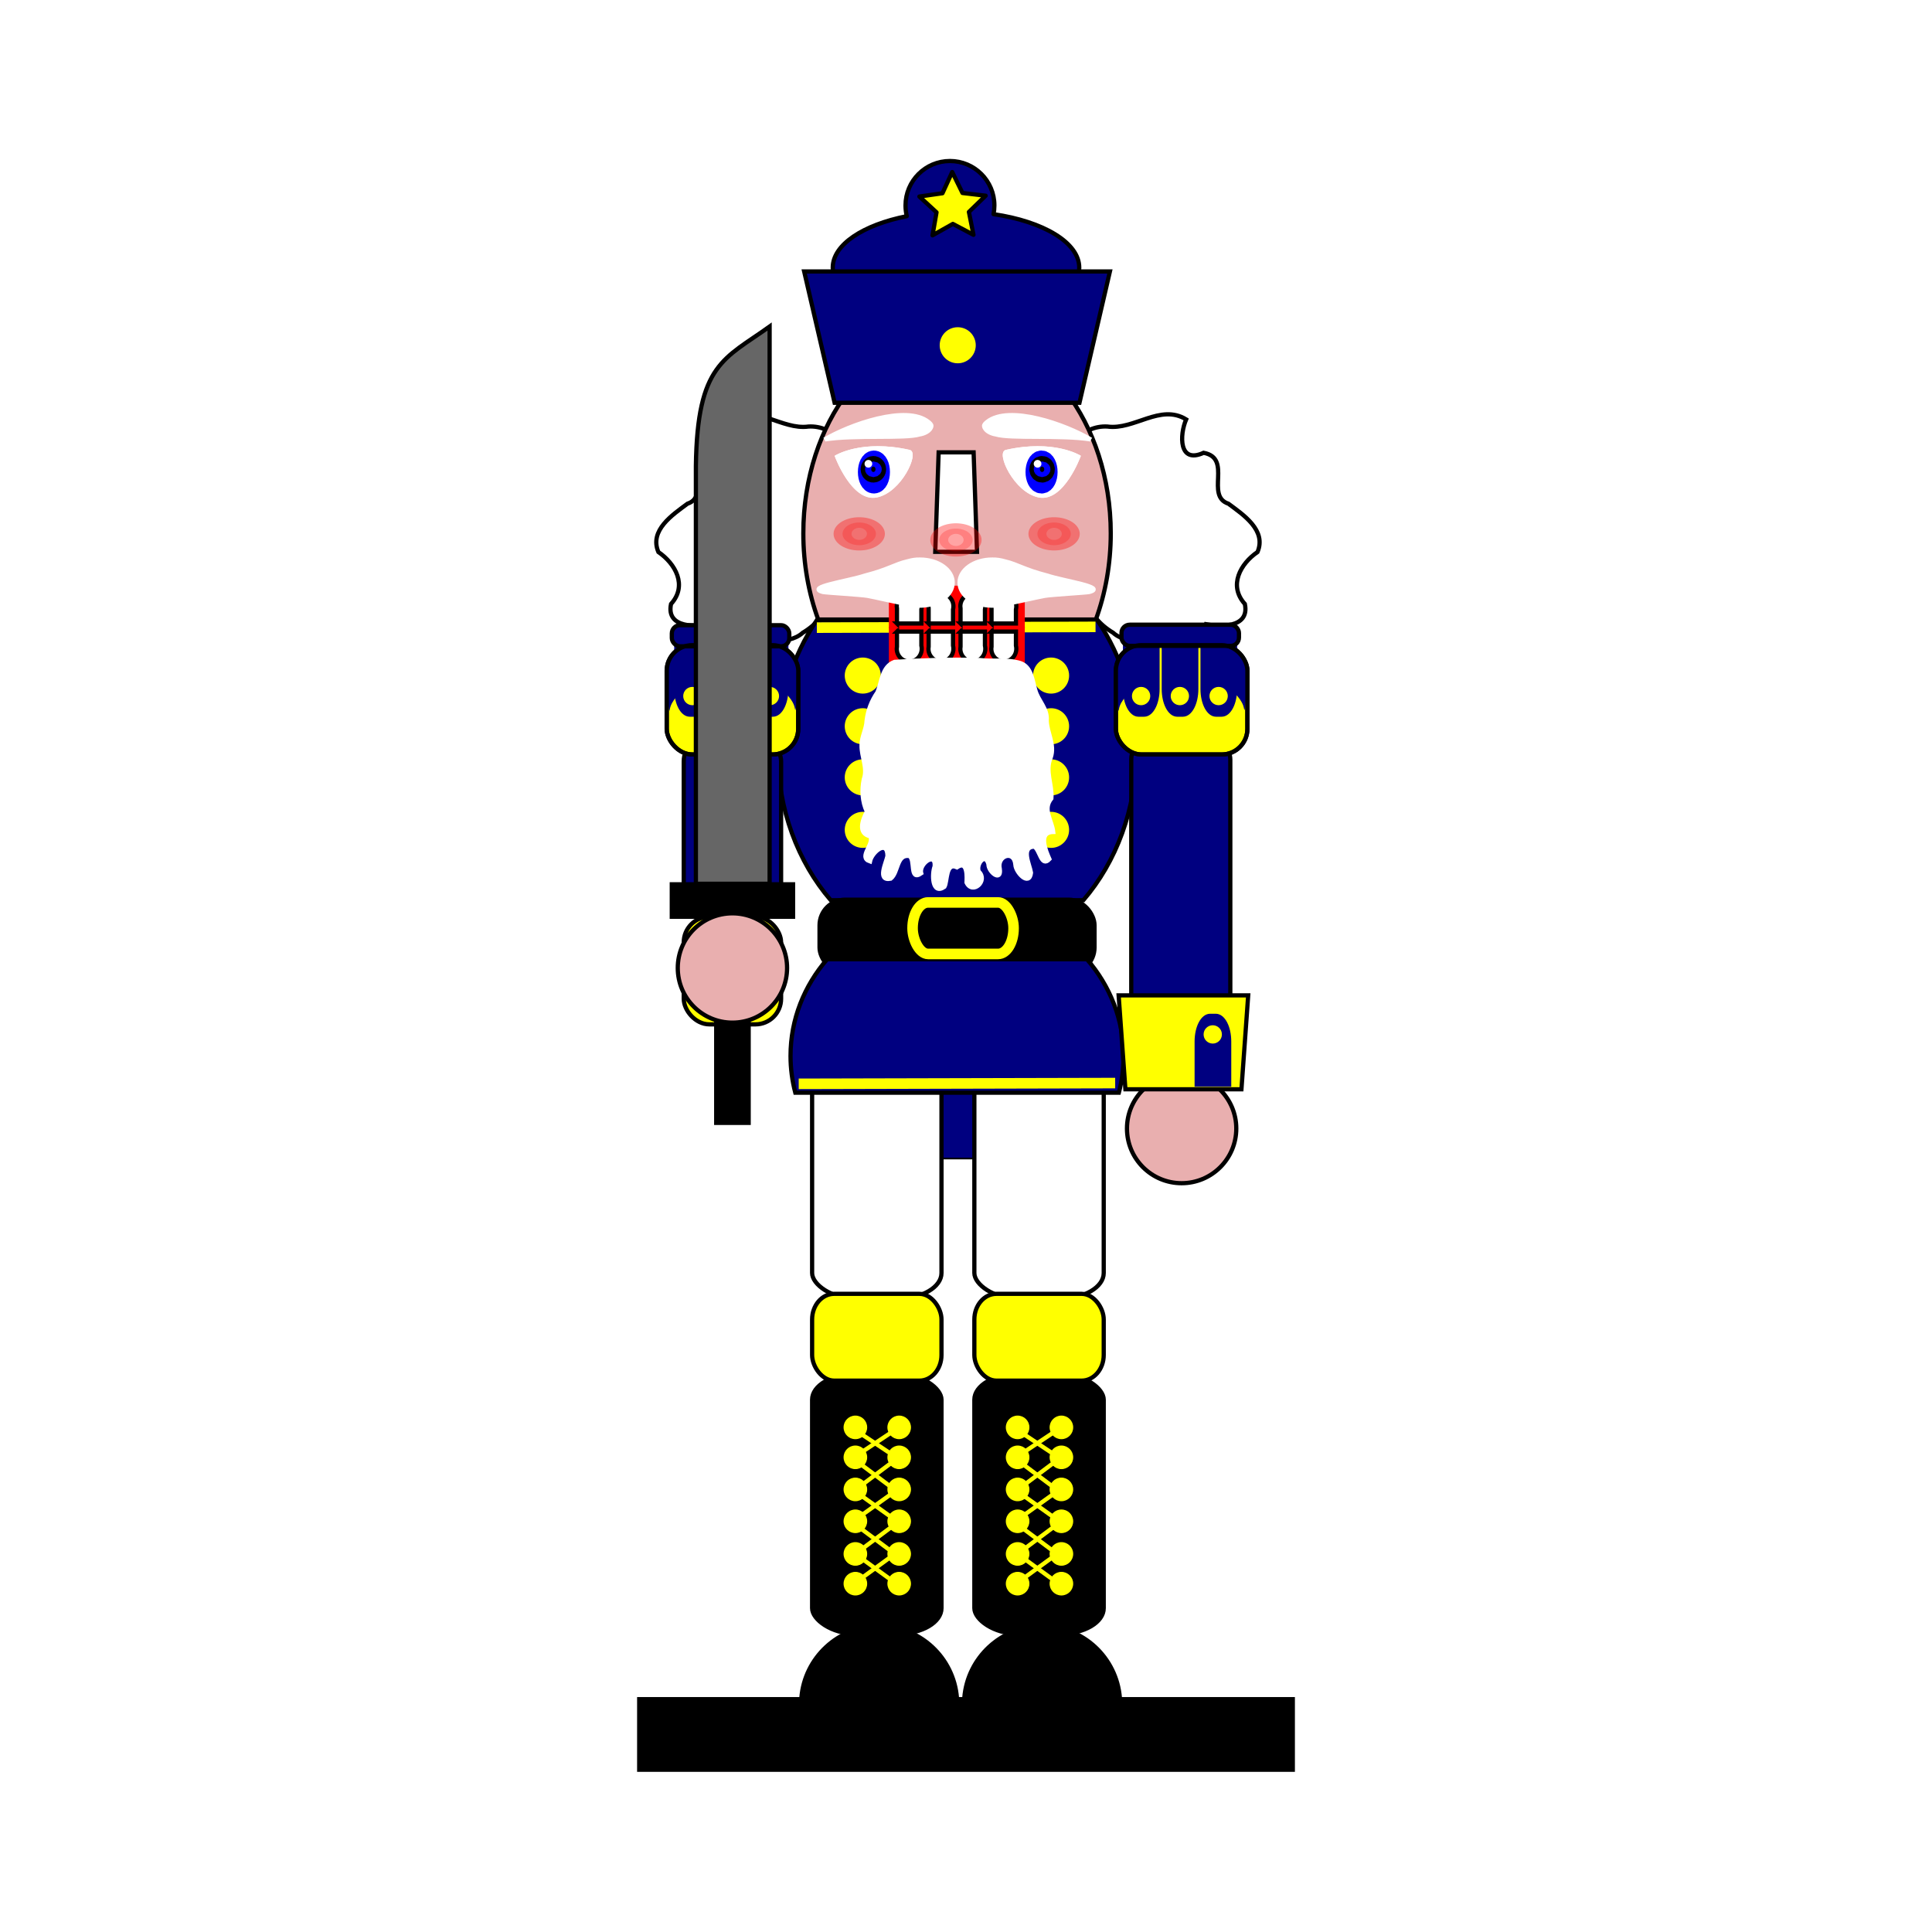 <svg:svg xmlns:dc="http://purl.org/dc/elements/1.1/" xmlns:ns2="http://creativecommons.org/ns#" xmlns:rdf="http://www.w3.org/1999/02/22-rdf-syntax-ns#" xmlns:svg="http://www.w3.org/2000/svg" height="1142.607" id="svg2" version="1.1" viewBox="-376.783 -93.968 1142.607 1142.607" width="1142.607">
  <svg:defs id="defs4">
    <svg:filter height="2.684" id="filter5953" width="2.943" x="-.971" y="-.842">
      <svg:feGaussianBlur id="feGaussianBlur5955" stdDeviation="4.701" />
    </svg:filter>
    <svg:filter height="2.684" id="filter5957" width="2.943" x="-.971" y="-.842">
      <svg:feGaussianBlur id="feGaussianBlur5959" stdDeviation="4.701" />
    </svg:filter>
    <svg:filter height="1.666" id="filter5973" width="1.768" x="-.384" y="-.333">
      <svg:feGaussianBlur id="feGaussianBlur5975" stdDeviation="1.858" />
    </svg:filter>
  </svg:defs>
  <svg:g id="layer1" transform="translate(-199.69 -181.91)">
    <svg:rect fill="#000080" fill-rule="evenodd" height="303.76" id="rect5977" rx="0" ry="15.152" stroke="#000" stroke-width="1px" style="color:#000000" transform="translate(199.69 181.91)" width="91.127" x="143.84" y="287.43" />
    <svg:rect fill="#ff0" fill-rule="evenodd" height="63.64" id="rect5239" rx="15.152" ry="15.152" stroke="#000" stroke-width="2.5" style="color:#000000" width="57.579" x="227.28" y="630.12" />
    <svg:path d="m301.09 340.2c-15.835 2.23-31.29-13.625-46.609-4.228 3.948 9.185 4.448 26.523-10.322 19.757-17.257 3.221-0.729 25.465-14.674 30.115-8.845 6.565-22.667 15.733-17.202 28.571 10.08 6.9 17.346 19.814 7.479 30.724-3.086 14.809 15.971 13.417 23.101 11.953 4.332 9.149 6.976 35.873 21.598 21.284 6.418-14.83 23.651-7.489 33.268-16.265 15.857-9.332 22.862-28.131 16.492-45.467-6.94-19.278 14.034-31.731 12.877-50.203-0.01-13.942-11.534-27.029-26.007-26.241z" fill="#fff" id="path5252" stroke="#000" stroke-width="2.5" />
    <svg:path d="m477.8 340.2c15.835 2.23 31.29-13.625 46.609-4.228-3.948 9.185-4.448 26.523 10.322 19.757 17.257 3.221 0.729 25.465 14.674 30.115 8.845 6.565 22.667 15.733 17.202 28.571-10.08 6.9-17.346 19.814-7.479 30.724 3.086 14.809-15.971 13.417-23.101 11.953-4.332 9.149-6.976 35.873-21.598 21.284-6.418-14.83-23.651-7.489-33.268-16.265-15.857-9.332-22.862-28.131-16.492-45.467 6.94-19.278-14.034-31.731-12.877-50.203 0.01-13.942 11.534-27.029 26.007-26.241z" fill="#fff" id="path5254" stroke="#000" stroke-width="2.5" />
    <svg:path d="m388.91 284.66c-50.21 0-90.906 53.135-90.906 118.69 0 18.255 3.173 35.55 8.812 51h164.19c5.639-15.45 8.812-32.745 8.812-51 0-65.552-40.696-118.69-90.906-118.69z" fill="#e9afaf" id="path5214" stroke="#000" stroke-width="2.5" />
    <svg:path d="m305.97 454.72c-14.465 21.237-23.125 48.126-23.125 77.406 0 34.499 11.995 65.705 31.375 88.219h149.38c19.38-22.514 31.375-53.719 31.375-88.219 0-29.281-8.66-56.169-23.125-77.406h-165.88z" fill="#000080" id="path3003" stroke="#000" stroke-width="2.5" />
    <svg:rect fill-rule="evenodd" height="43.437" id="rect3005" ry="15.152" stroke="#000" stroke-width="2.5" style="color:#000000" width="162.63" x="307.59" y="620.02" />
    <svg:rect fill="#fff" fill-rule="evenodd" height="153.61" id="rect5713" rx="25.697" ry="15.152" stroke="#000" stroke-width="2.5" style="color:#000000" width="76.515" x="303.2" y="702.34" />
    <svg:rect fill-rule="evenodd" height="153.61" id="rect5719" rx="25.697" ry="15.152" stroke="#000" stroke-width="2.5" style="color:#000000" width="76.515" x="303.2" y="900.58" />
    <svg:rect fill="#ff0" fill-rule="evenodd" height="51.334" id="rect5717" rx="13.043" ry="15.152" stroke="#000" stroke-width="2.5" style="color:#000000" width="76.515" x="303.2" y="853.13" />
    <svg:path d="m347.33 487.48c0 5.616-4.553 10.168-10.168 10.168-5.616 0-10.168-4.553-10.168-10.168 0-5.616 4.553-10.168 10.168-10.168 5.616 0 10.168 4.553 10.168 10.168z" fill="#ff0" id="path5725" stroke="#ff0" transform="matrix(.654 0 0 .654 108.28 631.01)" />
    <svg:path d="m347.33 487.48c0 5.616-4.553 10.168-10.168 10.168-5.616 0-10.168-4.553-10.168-10.168 0-5.616 4.553-10.168 10.168-10.168 5.616 0 10.168 4.553 10.168 10.168z" fill="#ff0" id="path5727" stroke="#ff0" transform="matrix(.654 0 0 .654 108.28 649.99)" />
    <svg:path d="m347.33 487.48c0 5.616-4.553 10.168-10.168 10.168-5.616 0-10.168-4.553-10.168-10.168 0-5.616 4.553-10.168 10.168-10.168 5.616 0 10.168 4.553 10.168 10.168z" fill="#ff0" id="path5729" stroke="#ff0" transform="matrix(.654 0 0 .654 108.28 668.84)" />
    <svg:path d="m347.33 487.48c0 5.616-4.553 10.168-10.168 10.168-5.616 0-10.168-4.553-10.168-10.168 0-5.616 4.553-10.168 10.168-10.168 5.616 0 10.168 4.553 10.168 10.168z" fill="#ff0" id="path5731" stroke="#ff0" transform="matrix(.654 0 0 .654 108.28 688.14)" />
    <svg:path d="m347.33 487.48c0 5.616-4.553 10.168-10.168 10.168-5.616 0-10.168-4.553-10.168-10.168 0-5.616 4.553-10.168 10.168-10.168 5.616 0 10.168 4.553 10.168 10.168z" fill="#ff0" id="path5733" stroke="#ff0" transform="matrix(.654 0 0 .654 108.28 705.73)" />
    <svg:path d="m347.33 487.48c0 5.616-4.553 10.168-10.168 10.168-5.616 0-10.168-4.553-10.168-10.168 0-5.616 4.553-10.168 10.168-10.168 5.616 0 10.168 4.553 10.168 10.168z" fill="#ff0" id="path5735" stroke="#ff0" transform="matrix(.654 0 0 .654 108.28 613.3)" />
    <svg:path d="m347.33 487.48c0 5.616-4.553 10.168-10.168 10.168-5.616 0-10.168-4.553-10.168-10.168 0-5.616 4.553-10.168 10.168-10.168 5.616 0 10.168 4.553 10.168 10.168z" fill="#ff0" id="path5737" stroke="#ff0" transform="matrix(.654 0 0 .654 134.19 631.01)" />
    <svg:path d="m347.33 487.48c0 5.616-4.553 10.168-10.168 10.168-5.616 0-10.168-4.553-10.168-10.168 0-5.616 4.553-10.168 10.168-10.168 5.616 0 10.168 4.553 10.168 10.168z" fill="#ff0" id="path5739" stroke="#ff0" transform="matrix(.654 0 0 .654 134.19 649.99)" />
    <svg:path d="m347.33 487.48c0 5.616-4.553 10.168-10.168 10.168-5.616 0-10.168-4.553-10.168-10.168 0-5.616 4.553-10.168 10.168-10.168 5.616 0 10.168 4.553 10.168 10.168z" fill="#ff0" id="path5741" stroke="#ff0" transform="matrix(.654 0 0 .654 134.19 668.84)" />
    <svg:path d="m347.33 487.48c0 5.616-4.553 10.168-10.168 10.168-5.616 0-10.168-4.553-10.168-10.168 0-5.616 4.553-10.168 10.168-10.168 5.616 0 10.168 4.553 10.168 10.168z" fill="#ff0" id="path5743" stroke="#ff0" transform="matrix(.654 0 0 .654 134.19 688.14)" />
    <svg:path d="m347.33 487.48c0 5.616-4.553 10.168-10.168 10.168-5.616 0-10.168-4.553-10.168-10.168 0-5.616 4.553-10.168 10.168-10.168 5.616 0 10.168 4.553 10.168 10.168z" fill="#ff0" id="path5745" stroke="#ff0" transform="matrix(.654 0 0 .654 134.19 705.73)" />
    <svg:path d="m347.33 487.48c0 5.616-4.553 10.168-10.168 10.168-5.616 0-10.168-4.553-10.168-10.168 0-5.616 4.553-10.168 10.168-10.168 5.616 0 10.168 4.553 10.168 10.168z" fill="#ff0" id="path5747" stroke="#ff0" transform="matrix(.654 0 0 .654 134.19 613.3)" />
    <svg:path d="m326.86 932.43 26.865 17.91-25.586 19.189 25.906 18.55-25.266 18.87 24.626 17.91" fill="none" id="path5749" stroke="#ff0" stroke-width="2.5" />
    <svg:path d="m354.05 932.43-26.865 17.91 25.586 19.189-25.906 18.55 25.266 18.87-24.626 17.91" fill="none" id="path5751" stroke="#ff0" stroke-width="2.5" />
    <svg:rect fill="#fff" fill-rule="evenodd" height="153.61" id="rect5775" rx="25.697" ry="15.152" stroke="#000" stroke-width="2.5" style="color:#000000" width="76.515" x="399.15" y="702.34" />
    <svg:rect fill-rule="evenodd" height="153.61" id="rect5777" rx="25.697" ry="15.152" stroke="#000" stroke-width="2.5" style="color:#000000" width="76.515" x="399.15" y="900.58" />
    <svg:rect fill="#ff0" fill-rule="evenodd" height="51.334" id="rect5779" rx="13.043" ry="15.152" stroke="#000" stroke-width="2.5" style="color:#000000" width="76.515" x="399.15" y="853.13" />
    <svg:path d="m347.33 487.48c0 5.616-4.553 10.168-10.168 10.168-5.616 0-10.168-4.553-10.168-10.168 0-5.616 4.553-10.168 10.168-10.168 5.616 0 10.168 4.553 10.168 10.168z" fill="#ff0" id="path5783" stroke="#ff0" transform="matrix(.654 0 0 .654 204.23 631.01)" />
    <svg:path d="m347.33 487.48c0 5.616-4.553 10.168-10.168 10.168-5.616 0-10.168-4.553-10.168-10.168 0-5.616 4.553-10.168 10.168-10.168 5.616 0 10.168 4.553 10.168 10.168z" fill="#ff0" id="path5785" stroke="#ff0" transform="matrix(.654 0 0 .654 204.23 649.99)" />
    <svg:path d="m347.33 487.48c0 5.616-4.553 10.168-10.168 10.168-5.616 0-10.168-4.553-10.168-10.168 0-5.616 4.553-10.168 10.168-10.168 5.616 0 10.168 4.553 10.168 10.168z" fill="#ff0" id="path5787" stroke="#ff0" transform="matrix(.654 0 0 .654 204.23 668.84)" />
    <svg:path d="m347.33 487.48c0 5.616-4.553 10.168-10.168 10.168-5.616 0-10.168-4.553-10.168-10.168 0-5.616 4.553-10.168 10.168-10.168 5.616 0 10.168 4.553 10.168 10.168z" fill="#ff0" id="path5789" stroke="#ff0" transform="matrix(.654 0 0 .654 204.23 688.14)" />
    <svg:path d="m347.33 487.48c0 5.616-4.553 10.168-10.168 10.168-5.616 0-10.168-4.553-10.168-10.168 0-5.616 4.553-10.168 10.168-10.168 5.616 0 10.168 4.553 10.168 10.168z" fill="#ff0" id="path5791" stroke="#ff0" transform="matrix(.654 0 0 .654 204.23 705.73)" />
    <svg:path d="m347.33 487.48c0 5.616-4.553 10.168-10.168 10.168-5.616 0-10.168-4.553-10.168-10.168 0-5.616 4.553-10.168 10.168-10.168 5.616 0 10.168 4.553 10.168 10.168z" fill="#ff0" id="path5793" stroke="#ff0" transform="matrix(.654 0 0 .654 204.23 613.3)" />
    <svg:path d="m347.33 487.48c0 5.616-4.553 10.168-10.168 10.168-5.616 0-10.168-4.553-10.168-10.168 0-5.616 4.553-10.168 10.168-10.168 5.616 0 10.168 4.553 10.168 10.168z" fill="#ff0" id="path5795" stroke="#ff0" transform="matrix(.654 0 0 .654 230.13 631.01)" />
    <svg:path d="m347.33 487.48c0 5.616-4.553 10.168-10.168 10.168-5.616 0-10.168-4.553-10.168-10.168 0-5.616 4.553-10.168 10.168-10.168 5.616 0 10.168 4.553 10.168 10.168z" fill="#ff0" id="path5797" stroke="#ff0" transform="matrix(.654 0 0 .654 230.13 649.99)" />
    <svg:path d="m347.33 487.48c0 5.616-4.553 10.168-10.168 10.168-5.616 0-10.168-4.553-10.168-10.168 0-5.616 4.553-10.168 10.168-10.168 5.616 0 10.168 4.553 10.168 10.168z" fill="#ff0" id="path5799" stroke="#ff0" transform="matrix(.654 0 0 .654 230.13 668.84)" />
    <svg:path d="m347.33 487.48c0 5.616-4.553 10.168-10.168 10.168-5.616 0-10.168-4.553-10.168-10.168 0-5.616 4.553-10.168 10.168-10.168 5.616 0 10.168 4.553 10.168 10.168z" fill="#ff0" id="path5801" stroke="#ff0" transform="matrix(.654 0 0 .654 230.13 688.14)" />
    <svg:path d="m347.33 487.48c0 5.616-4.553 10.168-10.168 10.168-5.616 0-10.168-4.553-10.168-10.168 0-5.616 4.553-10.168 10.168-10.168 5.616 0 10.168 4.553 10.168 10.168z" fill="#ff0" id="path5803" stroke="#ff0" transform="matrix(.654 0 0 .654 230.13 705.73)" />
    <svg:path d="m347.33 487.48c0 5.616-4.553 10.168-10.168 10.168-5.616 0-10.168-4.553-10.168-10.168 0-5.616 4.553-10.168 10.168-10.168 5.616 0 10.168 4.553 10.168 10.168z" fill="#ff0" id="path5805" stroke="#ff0" transform="matrix(.654 0 0 .654 230.13 613.3)" />
    <svg:path d="m422.81 932.43 26.865 17.91-25.586 19.189 25.906 18.55-25.266 18.87 24.626 17.91" fill="none" id="path5807" stroke="#ff0" stroke-width="2.5" />
    <svg:path d="m449.99 932.43-26.865 17.91 25.586 19.189-25.906 18.55 25.266 18.87-24.626 17.91" fill="none" id="path5809" stroke="#ff0" stroke-width="2.5" />
    <svg:path d="m312.09 655.25c-13.551 15.658-21.656 35.54-21.656 57.188 0 7.484 0.985 14.757 2.812 21.719h191.38c1.827-6.96 2.781-14.236 2.781-21.719 0-21.645-8.115-41.531-21.656-57.188h-153.66z" fill="#000080" id="path5209" stroke="#000" stroke-width="2.5" />
    <svg:path d="m384.72 183.16c-14.517 0-26.281 11.764-26.281 26.281 0 2.179 0.25 4.319 0.75 6.344-25.754 5.114-43.781 16.806-43.781 30.406 0 18.311 32.655 33.156 72.906 33.156s72.875-14.845 72.875-33.156c0-14.789-21.294-27.322-50.688-31.594 0.33-1.663 0.5-3.396 0.5-5.156 0-14.517-11.764-26.281-26.281-26.281z" fill="#000080" id="path5703" stroke="#000" stroke-linejoin="round" stroke-width="2.5" />
    <svg:path d="m298.5 248.5h180.82l-18 77.665h-144.82z" fill="#000080" fill-rule="evenodd" id="rect5216" stroke="#000" stroke-width="2.5" style="color:#000000" />
    <svg:rect fill="#000080" fill-rule="evenodd" height="106.07" id="rect5220" rx="15.152" ry="15.152" stroke="#000" stroke-width="2.5" style="color:#000000" width="57.579" x="227.28" y="523.04" />
    <svg:rect fill="#ff0" fill-rule="evenodd" height="64.65" id="rect5218" rx="15.152" ry="15.152" stroke="#000" stroke-width="2.5" style="color:#000000" width="77.782" x="217.18" y="469.5" />
    <svg:rect fill="#000080" fill-rule="evenodd" height="200.01" id="rect5224" rx="15.152" ry="15.152" stroke="#000" stroke-width="2.5" style="color:#000000" width="58.589" x="491.94" y="522.03" />
    <svg:path d="m296.98 660.42c0 17.853-14.472 32.325-32.325 32.325s-32.325-14.472-32.325-32.325 14.472-32.325 32.325-32.325 32.325 14.472 32.325 32.325z" fill="#e9afaf" id="path5226" stroke="#000" stroke-width="2.5" transform="translate(257.08 94.954)" />
    <svg:rect fill="#ff0" fill-rule="evenodd" height="64.65" id="rect5228" rx="15.152" ry="15.152" stroke="#000" stroke-width="2.5" style="color:#000000" width="77.782" x="482.85" y="469.5" />
    <svg:path d="m484.48 676.61h76.629l-4 55.538h-68.629z" fill="#ff0" fill-rule="evenodd" id="rect5234" stroke="#000" stroke-width="2.5" style="color:#000000" />
    <svg:rect fill-rule="evenodd" height="19.193" id="rect5243" rx="0" ry="7.576" stroke="#000" stroke-width="2.5" style="color:#000000" width="71.721" x="220.21" y="610.93" />
    <svg:rect fill-rule="evenodd" height="19.193" id="rect5245" rx="0" ry="7.576" stroke="#000" stroke-width="2.5" style="color:#000000" transform="rotate(90)" width="59.288" x="692.75" y="-265.67" />
    <svg:path d="m305.99 459.13 164.83-0.447" fill="#ff0" id="path5943" stroke="#ff0" stroke-width="6.25" />
    <svg:g id="g5706" transform="translate(-1.759 9.559)">
      <svg:rect fill="#f00" fill-rule="evenodd" height="24.122" id="rect5274" rx="0" ry="5.304" stroke="#f00" stroke-width="1.093" style="color:#000000" width="79.294" x="350.9" y="449.61" />
      <svg:path d="m355.14 451.91v8.875c-0.069 0.417-0.125 0.844-0.125 1.281 0 4.194 3.324 7.594 7.406 7.594 4.083 0 7.375-3.4 7.375-7.594 0-0.65-0.069-1.273-0.219-1.875v-8.281h-14.438z" fill="#fff" id="path5263" stroke="#000" stroke-width="2.5" />
      <svg:path d="m373.87 451.91v8.875c-0.069 0.417-0.125 0.844-0.125 1.281 0 4.194 3.324 7.594 7.406 7.594 4.083 0 7.375-3.4 7.375-7.594 0-0.65-0.069-1.273-0.219-1.875v-8.281h-14.438z" fill="#fff" id="path5268" stroke="#000" stroke-width="2.5" />
      <svg:path d="m392.74 451.91v8.875c-0.069 0.417-0.125 0.844-0.125 1.281 0 4.194 3.324 7.594 7.406 7.594 4.083 0 7.375-3.4 7.375-7.594 0-0.65-0.069-1.273-0.219-1.875v-8.281h-14.438z" fill="#fff" id="path5270" stroke="#000" stroke-width="2.5" />
      <svg:path d="m411.07 451.91v8.875c-0.069 0.417-0.125 0.844-0.125 1.281 0 4.194 3.324 7.594 7.406 7.594 4.083 0 7.375-3.4 7.375-7.594 0-0.65-0.069-1.273-0.219-1.875v-8.281h-14.438z" fill="#fff" id="path5272" stroke="#000" stroke-width="2.5" />
    </svg:g>
    <svg:path d="m347.33 487.48c0 5.616-4.553 10.168-10.168 10.168-5.616 0-10.168-4.553-10.168-10.168 0-5.616 4.553-10.168 10.168-10.168 5.616 0 10.168 4.553 10.168 10.168z" fill="#ff0" id="path5276" stroke="#ff0" transform="translate(-4)" />
    <svg:path d="m347.33 487.48c0 5.616-4.553 10.168-10.168 10.168-5.616 0-10.168-4.553-10.168-10.168 0-5.616 4.553-10.168 10.168-10.168 5.616 0 10.168 4.553 10.168 10.168z" fill="#ff0" id="path5278" stroke="#ff0" transform="translate(-4 29.97)" />
    <svg:path d="m347.33 487.48c0 5.616-4.553 10.168-10.168 10.168-5.616 0-10.168-4.553-10.168-10.168 0-5.616 4.553-10.168 10.168-10.168 5.616 0 10.168 4.553 10.168 10.168z" fill="#ff0" id="path5280" stroke="#ff0" transform="translate(-4 60.208)" />
    <svg:path d="m347.33 487.48c0 5.616-4.553 10.168-10.168 10.168-5.616 0-10.168-4.553-10.168-10.168 0-5.616 4.553-10.168 10.168-10.168 5.616 0 10.168 4.553 10.168 10.168z" fill="#ff0" id="path5282" stroke="#ff0" transform="translate(-4 91.248)" />
    <svg:path d="m347.33 487.48c0 5.616-4.553 10.168-10.168 10.168-5.616 0-10.168-4.553-10.168-10.168 0-5.616 4.553-10.168 10.168-10.168 5.616 0 10.168 4.553 10.168 10.168z" fill="#ff0" id="path5284" stroke="#ff0" transform="translate(107.36)" />
    <svg:path d="m347.33 487.48c0 5.616-4.553 10.168-10.168 10.168-5.616 0-10.168-4.553-10.168-10.168 0-5.616 4.553-10.168 10.168-10.168 5.616 0 10.168 4.553 10.168 10.168z" fill="#ff0" id="path5286" stroke="#ff0" transform="translate(107.36 29.97)" />
    <svg:path d="m347.33 487.48c0 5.616-4.553 10.168-10.168 10.168-5.616 0-10.168-4.553-10.168-10.168 0-5.616 4.553-10.168 10.168-10.168 5.616 0 10.168 4.553 10.168 10.168z" fill="#ff0" id="path5288" stroke="#ff0" transform="translate(107.36 60.208)" />
    <svg:path d="m347.33 487.48c0 5.616-4.553 10.168-10.168 10.168-5.616 0-10.168-4.553-10.168-10.168 0-5.616 4.553-10.168 10.168-10.168 5.616 0 10.168 4.553 10.168 10.168z" fill="#ff0" id="path5290" stroke="#ff0" transform="translate(107.36 91.248)" />
    <svg:path d="m394.61 609.86c3.503 7.366 12.742-1.106 7.108-6.388-1.935-4.347 3.996-11.836 5.875-4.375-0.178 4.306 7.649 10.713 6.502 2.683-1.873-7.818 8.697-11.576 9.408-2.441 0.157 4.448 8.078 12.983 9.062 4.77-0.739-4.753-6.189-15.207 1.921-15.566 3.558 1.579 4.195 12.591 8.954 7.458-2.147-4.936-6.916-15.927 2.272-16.114-0.768-6.749-6.403-13.28-1.092-19.768 0.621-8.117-3.884-16.174-0.393-24.2 2.615-7.516-2.138-14.38-2.383-21.78 0.719-7.14-5.084-11.717-6.754-18.082-1.716-5.65-2.274-13.694-8.765-15.879-7.941-2.422-16.363-0.784-24.493-1.824-16.621-0.443-33.255 0.061-49.844 1.115-7.476 2.76-7.431 11.776-10.109 18.023-3.438 4.948-5.635 10.653-6.35 16.662-0.191 5.037-2.968 9.44-3.001 14.458-0.177 6.802 3.769 13.546 1.32 20.237-1.313 6.35-0.973 13.191 1.838 19.108-2.738 5.101-5.508 12.956 2.029 14.531 2.454 4.815-7.354 12.393-0.351 14.799 1.204-5.56 10.448-13.165 10.499-3.087-0.797 4.05-6.311 14.906 1.749 13.33 4.634-3.614 3.321-14.523 11.028-13.438 3.959 1.903-0.03 15.168 6.996 10.288-1.574-5.505 8.835-13.156 8.139-4.059-1.742 4.369-1.628 17.132 5.601 12.042 1.869-3.154 0.617-14.763 7.467-11.587 6.684-4.566 5.861 6.549 5.767 9.084z" fill="#fff" id="path5371" stroke="#fff" stroke-width="2.663" />
    <svg:path d="m317.13 357.73s15.402-9.594 43.637-3.232c5.333 1.202-5.01 24.243-19.394 27.152-14.384 2.909-24.243-23.919-24.243-23.919z" fill="#fff" id="path5324" stroke="#fff" stroke-width="1px" />
    <svg:path d="m345.86 367.1c0 3.57-1.447 6.465-3.232 6.465s-3.232-2.894-3.232-6.465 1.447-6.465 3.232-6.465c1.785 0 3.232 2.894 3.232 6.465z" fill="#00f" id="path5311" stroke="#00f" stroke-linejoin="round" stroke-width="12.5" transform="translate(-2.872)" />
    <svg:path d="m343.6 365.49c0 0.893-0.579 1.616-1.293 1.616-0.714 0-1.293-0.724-1.293-1.616 0-0.893 0.579-1.616 1.293-1.616 0.714 0 1.293 0.724 1.293 1.616z" id="path5313" stroke="#000" stroke-linejoin="round" stroke-width="12.5" transform="translate(-2.872)" />
    <svg:path d="m317.13 357.73s15.402-9.594 43.637-3.232c5.333 1.202-5.01 24.243-19.394 27.152-14.384 2.909-24.243-23.919-24.243-23.919z" fill="none" id="path5317" stroke="#fff" stroke-width="1px" />
    <svg:path d="m310.5 347.95c14.853-8.893 48.492-20.908 61.507-10.449 0.76 0.674 1.903 1.51 1.72 2.507-0.509 2.789-4.209 4.441-6.98 4.859-8.561 2.638-38.732 0.127-56.032 2.955z" fill="#fff" id="path5380" stroke="#fff" stroke-width="2.5" />
    <svg:path d="m461.52 357.73s-15.402-9.594-43.637-3.232c-5.333 1.202 5.01 24.243 19.394 27.152 14.384 2.909 24.243-23.919 24.243-23.919z" fill="#fff" id="path5416" stroke="#fff" stroke-width="1px" />
    <svg:path d="m345.86 367.1c0 3.57-1.447 6.465-3.232 6.465s-3.232-2.894-3.232-6.465 1.447-6.465 3.232-6.465c1.785 0 3.232 2.894 3.232 6.465z" fill="#00f" id="path5410" stroke="#00f" stroke-linejoin="round" stroke-width="12.5" transform="matrix(-1 0 0 1 781.52 0)" />
    <svg:path d="m343.6 365.49c0 0.893-0.579 1.616-1.293 1.616-0.714 0-1.293-0.724-1.293-1.616 0-0.893 0.579-1.616 1.293-1.616 0.714 0 1.293 0.724 1.293 1.616z" id="path5412" stroke="#000" stroke-linejoin="round" stroke-width="12.5" transform="matrix(-1 0 0 1 781.52 0)" />
    <svg:path d="m461.52 357.73s-15.402-9.594-43.637-3.232c-5.333 1.202 5.01 24.243 19.394 27.152 14.384 2.909 24.243-23.919 24.243-23.919z" fill="none" id="path5414" stroke="#fff" stroke-width="1px" />
    <svg:path d="m468.15 347.95c-14.853-8.893-48.492-20.908-61.507-10.449-0.76 0.674-1.903 1.51-1.72 2.507 0.509 2.789 4.209 4.441 6.98 4.859 8.561 2.638 38.732 0.127 56.032 2.955z" fill="#fff" id="path5418" stroke="#fff" stroke-width="2.5" />
    <svg:path d="m337.52 362.23c0 0.577-0.468 1.045-1.045 1.045-0.577 0-1.045-0.468-1.045-1.045 0-0.577 0.468-1.045 1.045-1.045 0.577 0 1.045 0.468 1.045 1.045z" fill="#fff" id="path5651" stroke="#fff" stroke-linejoin="round" stroke-width="2.5" />
    <svg:path d="m337.52 362.23c0 0.577-0.468 1.045-1.045 1.045-0.577 0-1.045-0.468-1.045-1.045 0-0.577 0.468-1.045 1.045-1.045 0.577 0 1.045 0.468 1.045 1.045z" fill="#fff" id="path5653" stroke="#fff" stroke-linejoin="round" stroke-width="2.5" transform="translate(100.06)" />
    <svg:path d="m296.98 660.42c0 17.853-14.472 32.325-32.325 32.325s-32.325-14.472-32.325-32.325 14.472-32.325 32.325-32.325 32.325 14.472 32.325 32.325z" fill="#e9afaf" id="path5222" stroke="#000" stroke-width="2.5" transform="translate(-8.586)" />
    <svg:rect fill-rule="evenodd" height="30.467" id="rect5665" rx="9.178" ry="15.152" stroke="#ff0" stroke-width="6.25" style="color:#000000" width="59.739" x="362.61" y="621.65" />
    <svg:path d="m347.33 487.48c0 5.616-4.553 10.168-10.168 10.168-5.616 0-10.168-4.553-10.168-10.168 0-5.616 4.553-10.168 10.168-10.168 5.616 0 10.168 4.553 10.168 10.168z" fill="#ff0" id="path5699" stroke="#ff0" transform="translate(52.154 -195.35)" />
    <svg:path d="m388.39 194.61-1.034 13.759-10.01-9.496-13.405 3.269 5.938-12.455-7.251-11.739 13.68 1.799 8.924-10.524 2.517 13.567 12.766 5.235z" fill="#ff0" id="path5701" stroke="#000" stroke-linejoin="round" stroke-width="2.5" transform="matrix(.963 -.269 .269 .963 -30.442 130.36)" />
    <svg:rect fill-rule="evenodd" height="43.232" id="rect5723" rx="0" ry="15.152" stroke="#000" stroke-width="1px" style="color:#000000" width="388.04" x="200.19" y="1092.1" />
    <svg:path d="m538.59 688.73c-4.391 0-7.938 6.762-7.938 15.156v25.531h19.188v-25.531c0-8.394-3.515-15.156-7.906-15.156z" fill="#000080" fill-rule="evenodd" id="rect5847" stroke="#000080" stroke-width="2.5" style="color:#000000" />
    <svg:path d="m512.01 701.7c0 2.302-1.866 4.168-4.168 4.168s-4.168-1.866-4.168-4.168 1.866-4.168 4.168-4.168 4.168 1.866 4.168 4.168z" fill="#ff0" id="path5858" stroke="#ff0" stroke-linejoin="round" stroke-width="2.5" transform="translate(32.304 -1.995)" />
    <svg:g id="g5860" transform="matrix(1 0 0 -1 -1.759 908.6)">
      <svg:rect fill="#f00" fill-rule="evenodd" height="24.122" id="rect5862" rx="0" ry="5.304" stroke="#f00" stroke-width="1.093" style="color:#000000" width="79.294" x="350.9" y="449.61" />
      <svg:path d="m355.14 451.91v8.875c-0.069 0.417-0.125 0.844-0.125 1.281 0 4.194 3.324 7.594 7.406 7.594 4.083 0 7.375-3.4 7.375-7.594 0-0.65-0.069-1.273-0.219-1.875v-8.281h-14.438z" fill="#fff" id="path5864" stroke="#000" stroke-width="2.5" />
      <svg:path d="m373.87 451.91v8.875c-0.069 0.417-0.125 0.844-0.125 1.281 0 4.194 3.324 7.594 7.406 7.594 4.083 0 7.375-3.4 7.375-7.594 0-0.65-0.069-1.273-0.219-1.875v-8.281h-14.438z" fill="#fff" id="path5866" stroke="#000" stroke-width="2.5" />
      <svg:path d="m392.74 451.91v8.875c-0.069 0.417-0.125 0.844-0.125 1.281 0 4.194 3.324 7.594 7.406 7.594 4.083 0 7.375-3.4 7.375-7.594 0-0.65-0.069-1.273-0.219-1.875v-8.281h-14.438z" fill="#fff" id="path5868" stroke="#000" stroke-width="2.5" />
      <svg:path d="m411.07 451.91v8.875c-0.069 0.417-0.125 0.844-0.125 1.281 0 4.194 3.324 7.594 7.406 7.594 4.083 0 7.375-3.4 7.375-7.594 0-0.65-0.069-1.273-0.219-1.875v-8.281h-14.438z" fill="#fff" id="path5870" stroke="#000" stroke-width="2.5" />
    </svg:g>
    <svg:path d="m359.52 419.94c-7.622 1.797-11.042 4.786-25.095 8.412-10.125 3.357-35.749 6.824-24.717 9.713 2.433 0.438 22.101 1.53 26.332 2.265 4.301 0.747 17.97 4.037 25.199 5.172 0.076 0.012 0.207 0.019 0.281 0.031 1.909 0.385 3.738 0.585 5.531 0.594 10.659 0 19.281-6.101 19.281-13.625s-8.622-13.625-19.281-13.625c-2.742-0.083-5.098 0.389-7.531 1.063z" fill="#fff" id="path5292" stroke="#fff" stroke-width="2.5" />
    <svg:path d="m417.21 419.94c7.622 1.797 11.042 4.786 25.095 8.412 10.125 3.357 35.749 6.824 24.717 9.713-2.433 0.438-22.101 1.53-26.332 2.265-4.301 0.747-17.97 4.037-25.199 5.172-0.076 0.012-0.207 0.019-0.281 0.031-1.909 0.385-3.738 0.585-5.531 0.594-10.659 0-19.281-6.101-19.281-13.625s8.622-13.625 19.281-13.625c2.742-0.083 5.098 0.389 7.531 1.063z" fill="#fff" id="path5306" stroke="#fff" stroke-width="2.5" />
    <svg:g id="g5876" stroke-width="2.5" transform="matrix(1 0 0 -1 -42.378 1199.3)">
      <svg:path d="m538.59 688.73c-4.391 0-7.938 6.762-7.938 15.156v25.531h19.188v-25.531c0-8.394-3.515-15.156-7.906-15.156z" fill="#000080" fill-rule="evenodd" id="path5872" stroke="#000080" style="color:#000000" />
      <svg:path d="m512.01 701.7c0 2.302-1.866 4.168-4.168 4.168s-4.168-1.866-4.168-4.168 1.866-4.168 4.168-4.168 4.168 1.866 4.168 4.168z" fill="#ff0" id="path5874" stroke="#ff0" stroke-linejoin="round" transform="translate(32.304 -1.995)" />
    </svg:g>
    <svg:g id="g5880" stroke-width="2.5" transform="matrix(1 0 0 -1 -19.452 1199.3)">
      <svg:path d="m538.59 688.73c-4.391 0-7.938 6.762-7.938 15.156v25.531h19.188v-25.531c0-8.394-3.515-15.156-7.906-15.156z" fill="#000080" fill-rule="evenodd" id="path5882" stroke="#000080" style="color:#000000" />
      <svg:path d="m512.01 701.7c0 2.302-1.866 4.168-4.168 4.168s-4.168-1.866-4.168-4.168 1.866-4.168 4.168-4.168 4.168 1.866 4.168 4.168z" fill="#ff0" id="path5884" stroke="#ff0" stroke-linejoin="round" transform="translate(32.304 -1.995)" />
    </svg:g>
    <svg:g id="g5886" stroke-width="2.5" transform="matrix(1 0 0 -1 3.474 1199.3)">
      <svg:path d="m538.59 688.73c-4.391 0-7.938 6.762-7.938 15.156v25.531h19.188v-25.531c0-8.394-3.515-15.156-7.906-15.156z" fill="#000080" fill-rule="evenodd" id="path5888" stroke="#000080" style="color:#000000" />
      <svg:path d="m512.01 701.7c0 2.302-1.866 4.168-4.168 4.168s-4.168-1.866-4.168-4.168 1.866-4.168 4.168-4.168 4.168 1.866 4.168 4.168z" fill="#ff0" id="path5890" stroke="#ff0" stroke-linejoin="round" transform="translate(32.304 -1.995)" />
    </svg:g>
    <svg:g id="g5892" stroke-width="2.5" transform="matrix(1 0 0 -1 -307.76 1199.3)">
      <svg:path d="m538.59 688.73c-4.391 0-7.938 6.762-7.938 15.156v25.531h19.188v-25.531c0-8.394-3.515-15.156-7.906-15.156z" fill="#000080" fill-rule="evenodd" id="path5894" stroke="#000080" style="color:#000000" />
      <svg:path d="m512.01 701.7c0 2.302-1.866 4.168-4.168 4.168s-4.168-1.866-4.168-4.168 1.866-4.168 4.168-4.168 4.168 1.866 4.168 4.168z" fill="#ff0" id="path5896" stroke="#ff0" stroke-linejoin="round" transform="translate(32.304 -1.995)" />
    </svg:g>
    <svg:g id="g5898" stroke-width="2.5" transform="matrix(1 0 0 -1 -284.83 1199.3)">
      <svg:path d="m538.59 688.73c-4.391 0-7.938 6.762-7.938 15.156v25.531h19.188v-25.531c0-8.394-3.515-15.156-7.906-15.156z" fill="#000080" fill-rule="evenodd" id="path5900" stroke="#000080" style="color:#000000" />
      <svg:path d="m512.01 701.7c0 2.302-1.866 4.168-4.168 4.168s-4.168-1.866-4.168-4.168 1.866-4.168 4.168-4.168 4.168 1.866 4.168 4.168z" fill="#ff0" id="path5902" stroke="#ff0" stroke-linejoin="round" transform="translate(32.304 -1.995)" />
    </svg:g>
    <svg:g id="g5904" stroke-width="2.5" transform="matrix(1 0 0 -1 -261.91 1199.3)">
      <svg:path d="m538.59 688.73c-4.391 0-7.938 6.762-7.938 15.156v25.531h19.188v-25.531c0-8.394-3.515-15.156-7.906-15.156z" fill="#000080" fill-rule="evenodd" id="path5906" stroke="#000080" style="color:#000000" />
      <svg:path d="m512.01 701.7c0 2.302-1.866 4.168-4.168 4.168s-4.168-1.866-4.168-4.168 1.866-4.168 4.168-4.168 4.168 1.866 4.168 4.168z" fill="#ff0" id="path5908" stroke="#ff0" stroke-linejoin="round" transform="translate(32.304 -1.995)" />
    </svg:g>
    <svg:rect fill="#000080" fill-rule="evenodd" height="12.505" id="rect5910" ry="4.863" stroke="#000" stroke-width="2.5" style="color:#000000" width="69.472" x="220.23" y="457.68" />
    <svg:rect fill="#000080" fill-rule="evenodd" height="12.505" id="rect5912" ry="4.863" stroke="#000" stroke-width="2.5" style="color:#000000" width="69.472" x="486.17" y="457.4" />
    <svg:path d="m551.5 471.39 0.398 25.485s5.973 4.778 6.769 10.353c0.796 5.575 2.389-26.679 2.389-26.679l-7.566-8.76" fill="#000080" id="path5920" />
    <svg:path d="m491.77 471.79-0.398 25.485s-5.973 4.778-6.769 10.353c-0.796 5.575-2.389-26.679-2.389-26.679l7.566-8.76" fill="#000080" id="path5922" />
    <svg:rect fill="none" height="64.65" id="rect5924" rx="15.152" ry="15.152" stroke="#000" stroke-width="2.5" style="color:#000000" width="77.782" x="482.85" y="469.5" />
    <svg:g id="g5932" transform="translate(-265.6)">
      <svg:path d="m551.5 471.39 0.398 25.485s5.973 4.778 6.769 10.353c0.796 5.575 2.389-26.679 2.389-26.679l-7.566-8.76" fill="#000080" id="path5926" />
      <svg:path d="m491.77 471.79-0.398 25.485s-5.973 4.778-6.769 10.353c-0.796 5.575-2.389-26.679-2.389-26.679l7.566-8.76" fill="#000080" id="path5928" />
      <svg:rect fill="none" height="64.65" id="rect5930" rx="15.152" ry="15.152" stroke="#000" stroke-width="2.5" style="color:#000000" width="77.782" x="482.85" y="469.5" />
    </svg:g>
    <svg:path d="m278.07 281.05v329.57h-43.607v-247.18c0.785-60.376 16.837-63.2 43.607-82.393z" fill="#666" fill-rule="evenodd" id="rect5247" stroke="#000" stroke-width="2.5" style="color:#000000" />
    <svg:path d="m342.87 1048.4c-24.882 0-45.297 19.168-47.264 43.543h94.491c-1.968-24.376-22.345-43.543-47.227-43.543z" id="path5937" />
    <svg:path d="m439.23 1048.4c-24.882 0-45.297 19.168-47.264 43.543h94.491c-1.968-24.376-22.345-43.543-47.227-43.543z" id="path5941" />
    <svg:path d="m295.27 728.93 187.17-0.447" fill="#ff0" id="path5945" stroke="#ff0" stroke-width="6.25" />
    <svg:path d="m378.03 355.47h20.687l2 58.829h-24.687z" fill="#fff" fill-rule="evenodd" id="rect5308" stroke="#000" stroke-width="2.5" style="color:#000000" />
    <svg:path d="m195.65 222.66a5.807 6.7 0 1 1 -11.614 0 5.807 6.7 0 1 1 11.614 0z" fill="#f00" filter="url(#filter5973)" id="path5947" opacity=".596" stroke="#f00" stroke-linejoin="round" stroke-width="6.25" transform="matrix(1.697 0 0 1 66.081 184.59)" />
    <svg:path d="m195.65 222.66a5.807 6.7 0 1 1 -11.614 0 5.807 6.7 0 1 1 11.614 0z" fill="#f00" filter="url(#filter5953)" id="path5949" opacity=".596" stroke="#f00" stroke-linejoin="round" stroke-width="6.25" transform="matrix(1.697 0 0 1 8.903 181.01)" />
    <svg:path d="m195.65 222.66a5.807 6.7 0 1 1 -11.614 0 5.807 6.7 0 1 1 11.614 0z" fill="#f00" filter="url(#filter5957)" id="path5951" opacity=".596" stroke="#f00" stroke-linejoin="round" stroke-width="6.25" transform="matrix(1.697 0 0 1 124.15 181.01)" />
  </svg:g>
</svg:svg>
